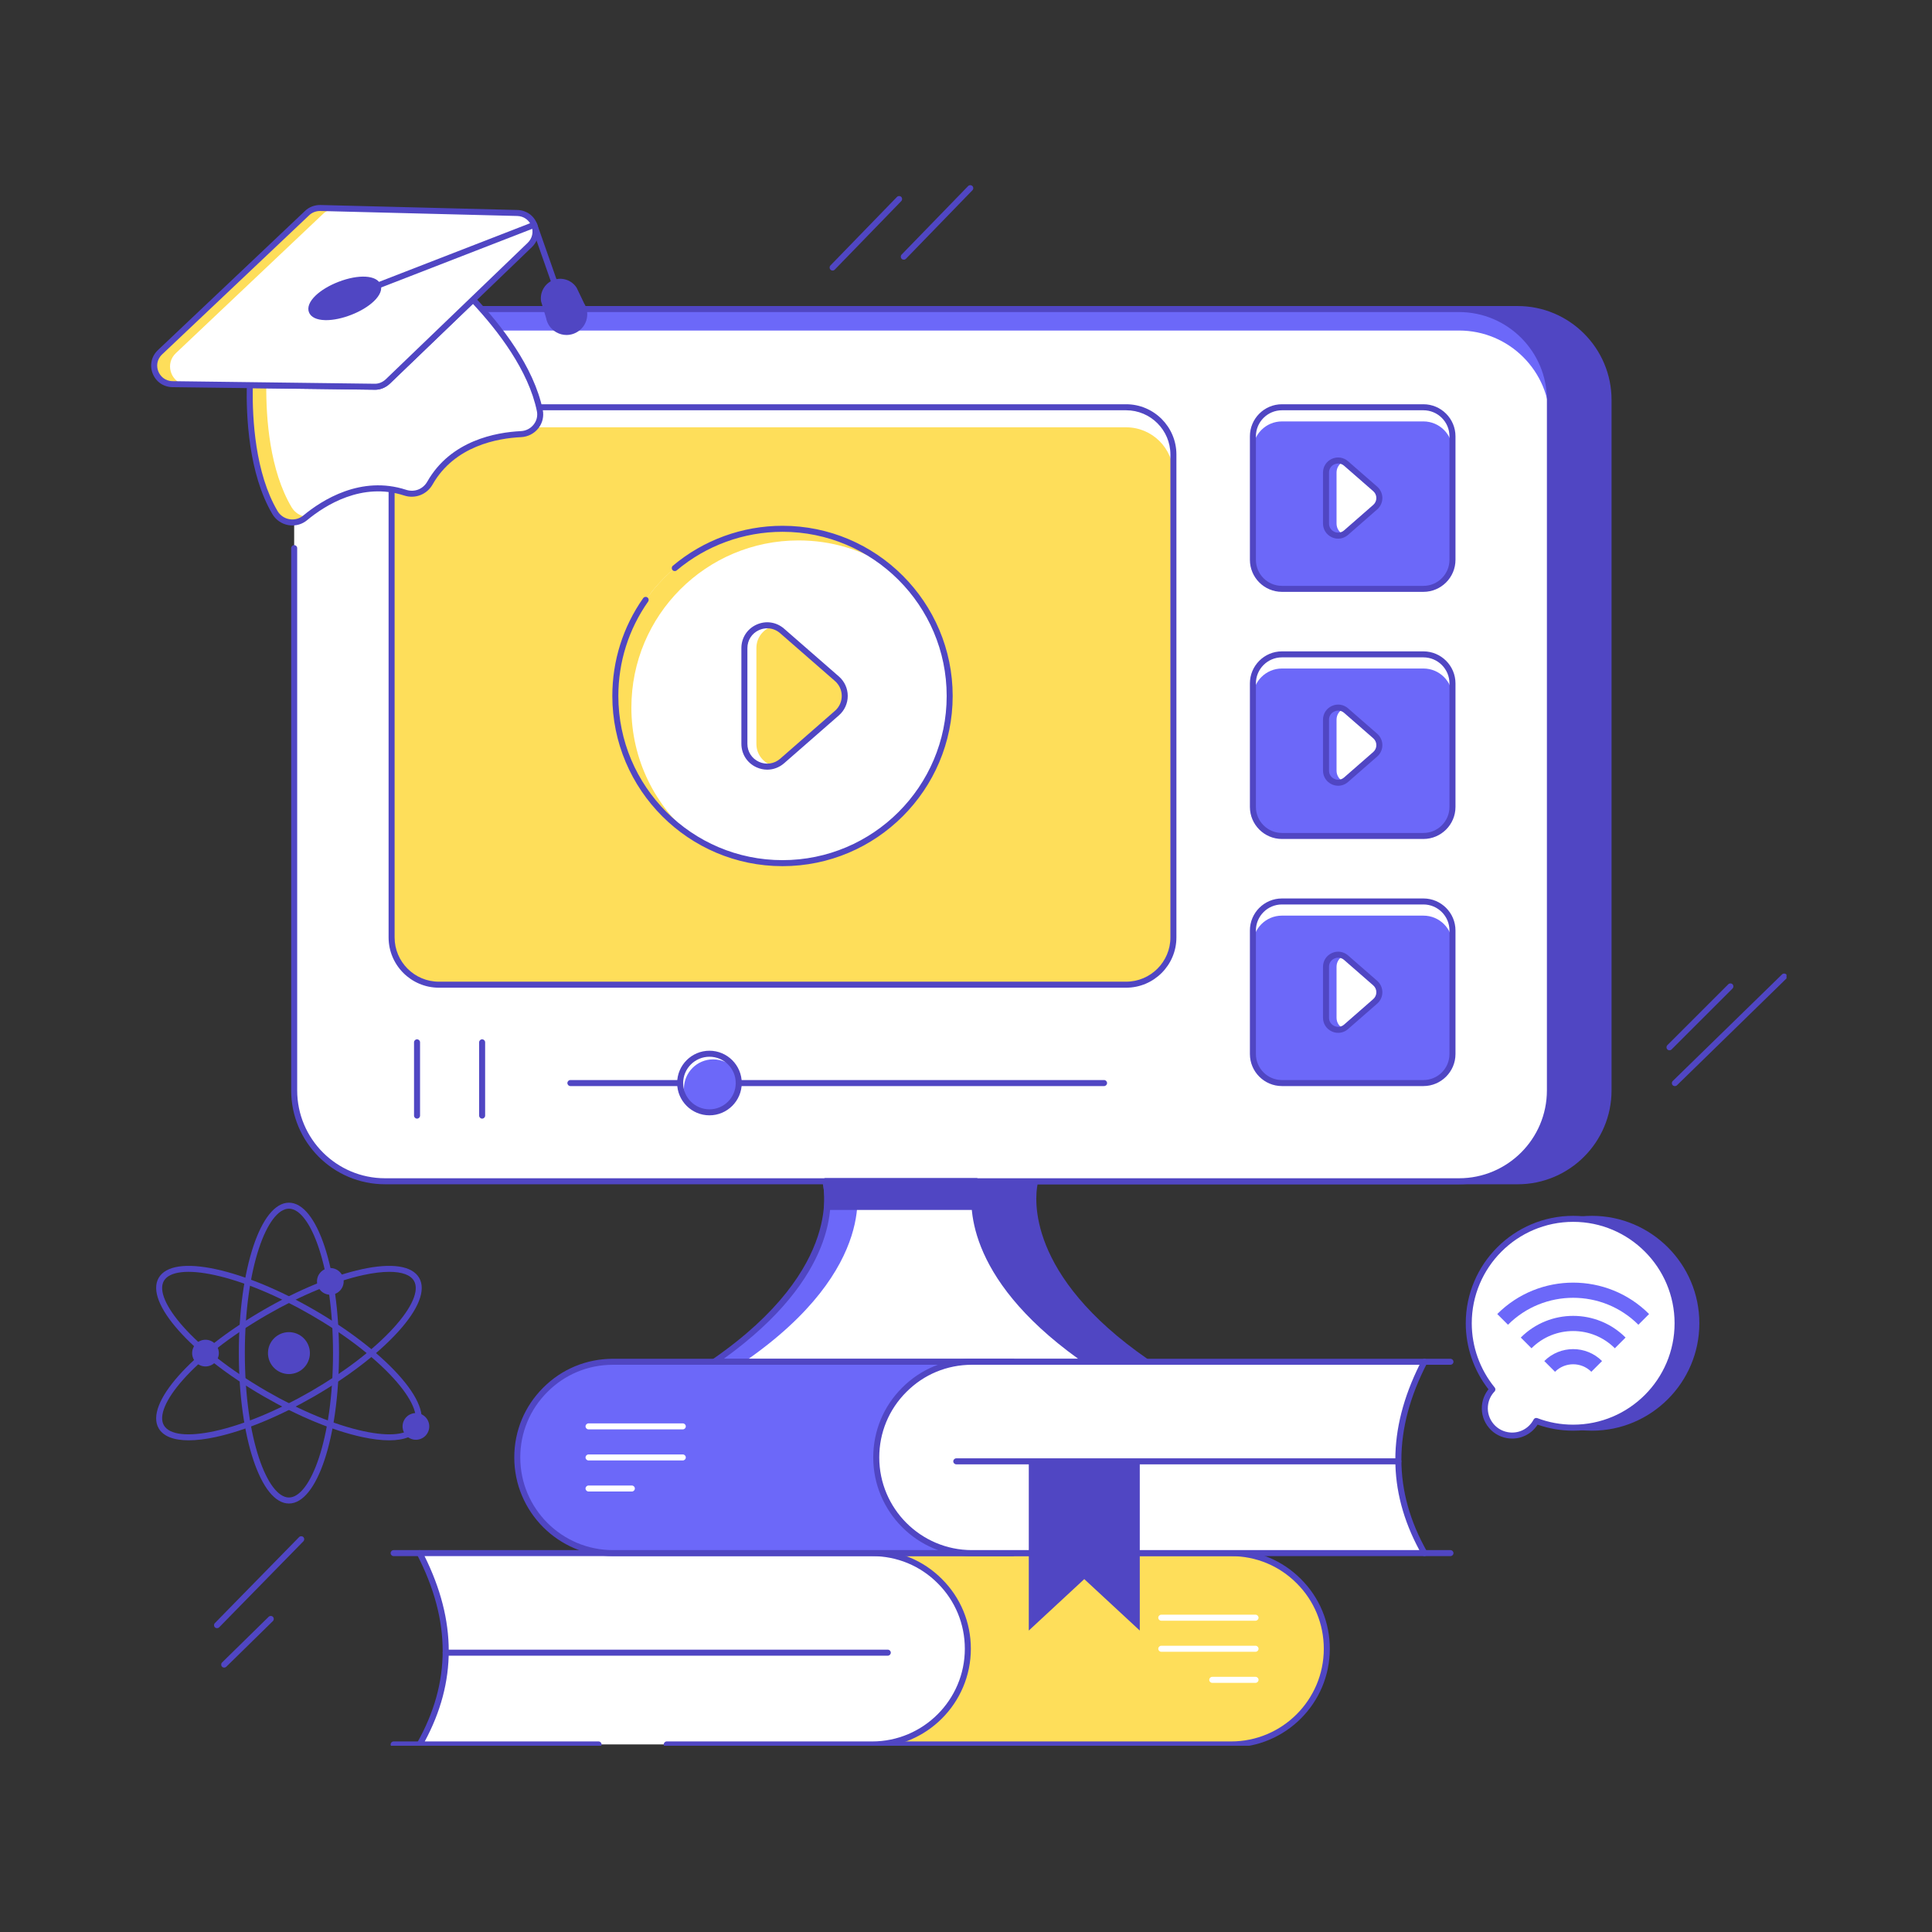 <svg xmlns="http://www.w3.org/2000/svg" xmlns:xlink="http://www.w3.org/1999/xlink" width="500" zoomAndPan="magnify" viewBox="0 0 375 375" height="500" preserveAspectRatio="xMidYMid meet" version="1.0"><rect x="0" y="0" width="375" height="375" fill="#333333" stroke="none"/><defs><clipPath id="0660f5a7ac"><path d="M 161 301 L 258 301 L 258 338.852 L 161 338.852 Z M 161 301 " clip-rule="nonzero"/></clipPath><clipPath id="0a45bb8dd8"><path d="M 160 300 L 259 300 L 259 338.852 L 160 338.852 Z M 160 300 " clip-rule="nonzero"/></clipPath><clipPath id="260483788e"><path d="M 81 301 L 188 301 L 188 338.852 L 81 338.852 Z M 81 301 " clip-rule="nonzero"/></clipPath><clipPath id="f32e6d78ce"><path d="M 80 300 L 189 300 L 189 338.852 L 80 338.852 Z M 80 300 " clip-rule="nonzero"/></clipPath><clipPath id="c15bebff2a"><path d="M 75 338 L 83 338 L 83 338.852 L 75 338.852 Z M 75 338 " clip-rule="nonzero"/></clipPath><clipPath id="53584c2b84"><path d="M 174 35.852 L 189 35.852 L 189 51 L 174 51 Z M 174 35.852 " clip-rule="nonzero"/></clipPath><clipPath id="6107991056"><path d="M 324 188 L 346.762 188 L 346.762 211 L 324 211 Z M 324 188 " clip-rule="nonzero"/></clipPath></defs><path fill="#5046c3" d="M 294.578 59.984 L 177.004 59.984 L 177.004 264.32 L 222.492 264.32 C 195.805 245.898 200.93 229.281 200.93 229.281 L 294.578 229.281 C 304.32 229.281 312.215 221.387 312.215 211.648 L 312.215 77.625 C 312.215 67.887 304.32 59.984 294.578 59.984 Z M 294.578 59.984 " fill-opacity="1" fill-rule="nonzero"/><path fill="#5046c3" d="M 222.492 264.902 L 177.004 264.902 C 176.684 264.902 176.422 264.641 176.422 264.32 L 176.422 59.984 C 176.422 59.664 176.684 59.402 177.004 59.402 L 294.578 59.402 C 304.625 59.402 312.801 67.578 312.801 77.625 L 312.801 211.648 C 312.801 221.695 304.625 229.867 294.578 229.867 L 201.391 229.867 C 200.867 232.512 199.152 247.5 222.824 263.84 C 223.035 263.984 223.125 264.25 223.051 264.492 C 222.977 264.738 222.75 264.902 222.492 264.902 Z M 177.59 263.738 L 220.652 263.738 C 195.605 245.719 200.16 229.793 200.371 229.109 C 200.445 228.867 200.672 228.699 200.93 228.699 L 294.578 228.699 C 303.98 228.699 311.633 221.051 311.633 211.648 L 311.633 77.625 C 311.633 68.219 303.98 60.57 294.578 60.57 L 177.59 60.57 Z M 177.59 263.738 " fill-opacity="1" fill-rule="nonzero"/><path fill="#ffffff" d="M 300.836 77.625 L 300.836 211.648 C 300.836 221.387 292.941 229.281 283.199 229.281 L 74.734 229.281 C 64.996 229.281 57.098 221.387 57.098 211.648 L 57.098 77.625 C 57.098 67.883 64.996 59.988 74.734 59.988 L 283.199 59.988 C 292.941 59.988 300.836 67.883 300.836 77.625 Z M 300.836 77.625 " fill-opacity="1" fill-rule="nonzero"/><path fill="#6c68f9" d="M 300.836 77.625 L 300.836 81.797 C 300.836 72.059 292.941 64.156 283.199 64.156 L 74.734 64.156 C 64.996 64.156 57.102 72.059 57.102 81.797 L 57.102 77.625 C 57.102 67.887 64.996 59.984 74.734 59.984 L 283.199 59.984 C 292.941 59.984 300.836 67.887 300.836 77.625 Z M 300.836 77.625 " fill-opacity="1" fill-rule="nonzero"/><path fill="#fede5a" d="M 227.758 88.223 L 227.758 181.953 C 227.758 187.02 223.652 191.125 218.582 191.125 L 85.184 191.125 C 80.117 191.125 76.012 187.02 76.012 181.953 L 76.012 88.223 C 76.012 83.156 80.117 79.051 85.184 79.051 L 218.582 79.051 C 223.652 79.051 227.758 83.156 227.758 88.223 Z M 227.758 88.223 " fill-opacity="1" fill-rule="nonzero"/><path fill="#ffffff" d="M 227.758 88.227 L 227.758 92.113 C 227.758 87.047 223.648 82.941 218.586 82.941 L 85.184 82.941 C 80.117 82.941 76.012 87.047 76.012 92.113 L 76.012 88.227 C 76.012 83.156 80.117 79.047 85.184 79.047 L 218.586 79.047 C 223.648 79.047 227.758 83.156 227.758 88.227 Z M 227.758 88.227 " fill-opacity="1" fill-rule="nonzero"/><path fill="#6c68f9" d="M 281.926 84.688 L 281.926 108.66 C 281.926 111.773 279.398 114.297 276.285 114.297 L 248.824 114.297 C 245.711 114.297 243.188 111.773 243.188 108.66 L 243.188 84.688 C 243.188 81.574 245.711 79.051 248.824 79.051 L 276.285 79.051 C 279.398 79.051 281.926 81.574 281.926 84.688 Z M 281.926 84.688 " fill-opacity="1" fill-rule="nonzero"/><path fill="#ffffff" d="M 281.926 84.691 L 281.926 87.434 C 281.926 84.324 279.402 81.797 276.285 81.797 L 248.824 81.797 C 245.711 81.797 243.191 84.324 243.191 87.434 L 243.191 84.691 C 243.191 81.574 245.711 79.047 248.824 79.047 L 276.285 79.047 C 279.402 79.047 281.926 81.574 281.926 84.691 Z M 281.926 84.691 " fill-opacity="1" fill-rule="nonzero"/><path fill="#6c68f9" d="M 281.926 132.648 L 281.926 156.621 C 281.926 159.734 279.398 162.258 276.285 162.258 L 248.824 162.258 C 245.711 162.258 243.188 159.734 243.188 156.621 L 243.188 132.648 C 243.188 129.535 245.711 127.012 248.824 127.012 L 276.285 127.012 C 279.398 127.012 281.926 129.535 281.926 132.648 Z M 281.926 132.648 " fill-opacity="1" fill-rule="nonzero"/><path fill="#6c68f9" d="M 281.926 180.609 L 281.926 204.582 C 281.926 207.695 279.398 210.219 276.285 210.219 L 248.824 210.219 C 245.711 210.219 243.188 207.695 243.188 204.582 L 243.188 180.609 C 243.188 177.496 245.711 174.973 248.824 174.973 L 276.285 174.973 C 279.398 174.973 281.926 177.496 281.926 180.609 Z M 281.926 180.609 " fill-opacity="1" fill-rule="nonzero"/><path fill="#ffffff" d="M 143.391 210.215 C 143.391 213.359 140.848 215.902 137.703 215.902 C 134.562 215.902 132.02 213.359 132.02 210.215 C 132.02 207.074 134.562 204.527 137.703 204.527 C 140.848 204.527 143.391 207.074 143.391 210.215 Z M 143.391 210.215 " fill-opacity="1" fill-rule="nonzero"/><path fill="#ffffff" d="M 138.633 264.32 C 165.324 245.902 160.195 229.281 160.195 229.281 L 189.551 229.281 C 189.551 229.281 184.426 245.902 211.113 264.32 Z M 138.633 264.32 " fill-opacity="1" fill-rule="nonzero"/><path fill="#6c68f9" d="M 144.48 264.32 L 138.637 264.32 C 165.324 245.898 160.195 229.281 160.195 229.281 L 166.047 229.281 C 166.047 229.281 171.172 245.898 144.48 264.32 Z M 144.48 264.32 " fill-opacity="1" fill-rule="nonzero"/><path fill="#ffffff" d="M 184.176 131.891 C 184.277 132.949 184.332 134.008 184.332 135.07 C 184.332 136.133 184.281 137.195 184.176 138.25 C 184.074 139.309 183.918 140.359 183.711 141.402 C 183.504 142.445 183.246 143.473 182.941 144.492 C 182.633 145.508 182.273 146.508 181.867 147.488 C 181.461 148.473 181.008 149.43 180.508 150.367 C 180.008 151.305 179.465 152.215 178.875 153.102 C 178.285 153.984 177.652 154.836 176.977 155.66 C 176.305 156.48 175.59 157.27 174.84 158.02 C 174.09 158.773 173.305 159.484 172.48 160.16 C 171.66 160.836 170.809 161.469 169.926 162.059 C 169.043 162.648 168.133 163.195 167.195 163.695 C 166.258 164.199 165.301 164.652 164.316 165.059 C 163.336 165.465 162.336 165.824 161.32 166.133 C 160.305 166.441 159.273 166.699 158.23 166.91 C 157.188 167.117 156.141 167.273 155.082 167.379 C 154.023 167.484 152.965 167.535 151.902 167.535 C 150.84 167.535 149.777 167.484 148.723 167.383 C 147.664 167.277 146.613 167.121 145.57 166.914 C 144.527 166.707 143.5 166.453 142.48 166.145 C 141.465 165.836 140.465 165.477 139.484 165.07 C 138.5 164.664 137.539 164.211 136.602 163.711 C 135.668 163.211 134.754 162.668 133.871 162.078 C 132.988 161.488 132.133 160.855 131.312 160.18 C 130.492 159.508 129.703 158.793 128.953 158.043 C 128.199 157.293 127.488 156.508 126.812 155.684 C 126.137 154.863 125.504 154.012 124.914 153.129 C 124.324 152.246 123.777 151.336 123.277 150.398 C 122.773 149.461 122.32 148.504 121.914 147.52 C 121.504 146.539 121.148 145.539 120.84 144.523 C 120.531 143.508 120.27 142.477 120.062 141.434 C 119.855 140.391 119.699 139.344 119.594 138.285 C 119.488 137.227 119.438 136.168 119.438 135.105 C 119.438 134.043 119.488 132.98 119.59 131.926 C 119.695 130.867 119.852 129.816 120.059 128.773 C 120.262 127.73 120.52 126.703 120.828 125.684 C 121.137 124.668 121.492 123.668 121.898 122.688 C 122.305 121.703 122.758 120.746 123.262 119.809 C 123.762 118.871 124.305 117.957 124.895 117.074 C 125.484 116.191 126.117 115.34 126.793 114.516 C 127.465 113.695 128.176 112.906 128.93 112.156 C 129.68 111.402 130.465 110.691 131.285 110.016 C 132.109 109.34 132.961 108.707 133.844 108.117 C 134.727 107.527 135.637 106.98 136.574 106.48 C 137.512 105.977 138.469 105.523 139.453 105.117 C 140.434 104.711 141.434 104.352 142.449 104.043 C 143.465 103.734 144.496 103.473 145.539 103.266 C 146.578 103.059 147.629 102.902 148.688 102.797 C 149.746 102.691 150.805 102.641 151.867 102.641 C 152.93 102.641 153.992 102.691 155.047 102.793 C 156.105 102.898 157.156 103.055 158.199 103.262 C 159.242 103.465 160.27 103.723 161.289 104.031 C 162.305 104.34 163.305 104.695 164.285 105.102 C 165.27 105.508 166.227 105.961 167.164 106.465 C 168.102 106.965 169.012 107.508 169.898 108.098 C 170.781 108.688 171.633 109.32 172.457 109.996 C 173.277 110.668 174.066 111.379 174.816 112.133 C 175.57 112.883 176.281 113.668 176.957 114.488 C 177.629 115.312 178.262 116.164 178.855 117.047 C 179.445 117.93 179.992 118.84 180.492 119.777 C 180.996 120.715 181.449 121.672 181.855 122.656 C 182.262 123.637 182.621 124.637 182.93 125.652 C 183.238 126.668 183.496 127.699 183.707 128.742 C 183.914 129.781 184.07 130.832 184.176 131.891 Z M 184.176 131.891 " fill-opacity="1" fill-rule="nonzero"/><path fill="#fede5a" d="M 122.551 137.344 C 122.551 147.477 127.199 156.535 134.488 162.484 C 125.438 156.727 119.438 146.602 119.438 135.086 C 119.438 117.148 133.945 102.637 151.887 102.637 C 159.676 102.637 166.824 105.379 172.414 109.961 C 167.379 106.75 161.402 104.895 154.996 104.895 C 137.059 104.895 122.551 119.402 122.551 137.344 Z M 122.551 137.344 " fill-opacity="1" fill-rule="nonzero"/><path fill="#fede5a" d="M 162.453 138.406 L 151.812 147.707 C 148.957 150.207 144.484 148.176 144.484 144.379 L 144.484 125.797 C 144.484 122.004 148.953 119.973 151.812 122.465 L 162.449 131.746 C 164.469 133.508 164.469 136.645 162.453 138.406 Z M 162.453 138.406 " fill-opacity="1" fill-rule="nonzero"/><path fill="#ffffff" d="M 150.082 148.645 C 147.441 149.379 144.48 147.461 144.48 144.379 L 144.48 125.797 C 144.48 122.711 147.445 120.789 150.09 121.523 C 148.293 122.02 146.816 123.613 146.816 125.797 L 146.816 144.379 C 146.816 146.551 148.293 148.156 150.082 148.645 Z M 150.082 148.645 " fill-opacity="1" fill-rule="nonzero"/><path fill="#ffffff" d="M 266.93 98.438 L 261.273 103.383 C 259.754 104.711 257.379 103.633 257.379 101.613 L 257.379 91.734 C 257.379 89.719 259.754 88.637 261.273 89.965 L 266.93 94.898 C 268 95.832 268.004 97.5 266.93 98.438 Z M 266.93 98.438 " fill-opacity="1" fill-rule="nonzero"/><path fill="#ffffff" d="M 266.93 146.398 L 261.273 151.344 C 259.754 152.672 257.379 151.594 257.379 149.574 L 257.379 139.695 C 257.379 137.68 259.754 136.598 261.273 137.926 L 266.93 142.859 C 268 143.793 268.004 145.461 266.93 146.398 Z M 266.93 146.398 " fill-opacity="1" fill-rule="nonzero"/><path fill="#ffffff" d="M 266.93 194.359 L 261.273 199.305 C 259.754 200.633 257.379 199.555 257.379 197.535 L 257.379 187.656 C 257.379 185.641 259.754 184.562 261.273 185.887 L 266.93 190.82 C 268 191.758 268.004 193.422 266.93 194.359 Z M 266.93 194.359 " fill-opacity="1" fill-rule="nonzero"/><path fill="#6c68f9" d="M 260.746 199.652 C 259.266 200.387 257.379 199.332 257.379 197.535 L 257.379 187.656 C 257.379 185.859 259.266 184.805 260.746 185.539 C 259.988 185.906 259.422 186.672 259.422 187.656 L 259.422 197.535 C 259.422 198.52 259.988 199.285 260.746 199.652 Z M 260.746 199.652 " fill-opacity="1" fill-rule="nonzero"/><path fill="#6c68f9" d="M 260.746 151.691 C 259.266 152.426 257.379 151.371 257.379 149.574 L 257.379 139.695 C 257.379 137.898 259.266 136.844 260.746 137.578 C 259.988 137.945 259.422 138.711 259.422 139.695 L 259.422 149.574 C 259.422 150.559 259.988 151.324 260.746 151.691 Z M 260.746 151.691 " fill-opacity="1" fill-rule="nonzero"/><path fill="#6c68f9" d="M 260.746 103.73 C 259.266 104.465 257.379 103.41 257.379 101.613 L 257.379 91.734 C 257.379 89.938 259.266 88.883 260.746 89.617 C 259.988 89.984 259.422 90.75 259.422 91.734 L 259.422 101.613 C 259.422 102.598 259.988 103.363 260.746 103.73 Z M 260.746 103.73 " fill-opacity="1" fill-rule="nonzero"/><path fill="#5046c3" d="M 283.199 229.867 L 74.734 229.867 C 64.688 229.867 56.516 221.691 56.516 211.648 L 56.516 106.391 C 56.516 106.07 56.777 105.809 57.098 105.809 C 57.422 105.809 57.684 106.07 57.684 106.391 L 57.684 211.648 C 57.684 221.051 65.332 228.699 74.734 228.699 L 283.199 228.699 C 292.602 228.699 300.254 221.051 300.254 211.648 L 300.254 77.625 C 300.254 68.219 292.602 60.57 283.199 60.57 L 74.734 60.57 C 65.332 60.57 57.684 68.219 57.684 77.625 L 57.684 96.672 C 57.684 96.996 57.422 97.258 57.102 97.258 C 56.777 97.258 56.516 96.996 56.516 96.672 L 56.516 77.625 C 56.516 67.578 64.688 59.402 74.734 59.402 L 283.199 59.402 C 293.246 59.402 301.422 67.578 301.422 77.625 L 301.422 211.648 C 301.422 221.691 293.246 229.867 283.199 229.867 Z M 283.199 229.867 " fill-opacity="1" fill-rule="nonzero"/><path fill="#5046c3" d="M 218.582 191.711 L 85.184 191.711 C 79.805 191.711 75.426 187.332 75.426 181.953 L 75.426 88.223 C 75.426 82.844 79.805 78.465 85.184 78.465 L 218.582 78.465 C 223.965 78.465 228.34 82.844 228.34 88.223 L 228.34 181.953 C 228.34 187.332 223.965 191.711 218.582 191.711 Z M 85.184 79.633 C 80.449 79.633 76.594 83.488 76.594 88.223 L 76.594 181.953 C 76.594 186.688 80.449 190.543 85.184 190.543 L 218.582 190.543 C 223.32 190.543 227.176 186.688 227.176 181.953 L 227.176 88.223 C 227.176 83.488 223.32 79.633 218.582 79.633 Z M 85.184 79.633 " fill-opacity="1" fill-rule="nonzero"/><path fill="#5046c3" d="M 276.285 114.879 L 248.824 114.879 C 245.395 114.879 242.605 112.09 242.605 108.66 L 242.605 84.688 C 242.605 81.258 245.395 78.465 248.824 78.465 L 276.285 78.465 C 279.715 78.465 282.508 81.258 282.508 84.688 L 282.508 108.66 C 282.508 112.09 279.715 114.879 276.285 114.879 Z M 248.824 79.633 C 246.039 79.633 243.77 81.902 243.77 84.688 L 243.77 108.66 C 243.77 111.445 246.039 113.715 248.824 113.715 L 276.285 113.715 C 279.074 113.715 281.34 111.445 281.34 108.66 L 281.34 84.688 C 281.34 81.902 279.074 79.633 276.285 79.633 Z M 248.824 79.633 " fill-opacity="1" fill-rule="nonzero"/><path fill="#ffffff" d="M 281.926 132.652 L 281.926 135.395 C 281.926 132.285 279.402 129.758 276.285 129.758 L 248.824 129.758 C 245.711 129.758 243.191 132.285 243.191 135.395 L 243.191 132.652 C 243.191 129.539 245.711 127.012 248.824 127.012 L 276.285 127.012 C 279.402 127.012 281.926 129.539 281.926 132.652 Z M 281.926 132.652 " fill-opacity="1" fill-rule="nonzero"/><path fill="#5046c3" d="M 276.285 162.844 L 248.824 162.844 C 245.395 162.844 242.605 160.051 242.605 156.621 L 242.605 132.648 C 242.605 129.219 245.395 126.43 248.824 126.43 L 276.285 126.43 C 279.715 126.43 282.508 129.219 282.508 132.648 L 282.508 156.621 C 282.508 160.051 279.715 162.844 276.285 162.844 Z M 248.824 127.594 C 246.039 127.594 243.77 129.863 243.77 132.648 L 243.77 156.621 C 243.77 159.406 246.039 161.676 248.824 161.676 L 276.285 161.676 C 279.074 161.676 281.34 159.406 281.34 156.621 L 281.34 132.648 C 281.34 129.863 279.074 127.594 276.285 127.594 Z M 248.824 127.594 " fill-opacity="1" fill-rule="nonzero"/><path fill="#ffffff" d="M 281.926 180.617 L 281.926 183.359 C 281.926 180.246 279.402 177.723 276.285 177.723 L 248.824 177.723 C 245.711 177.723 243.191 180.246 243.191 183.359 L 243.191 180.617 C 243.191 177.5 245.711 174.973 248.824 174.973 L 276.285 174.973 C 279.402 174.973 281.926 177.5 281.926 180.617 Z M 281.926 180.617 " fill-opacity="1" fill-rule="nonzero"/><path fill="#5046c3" d="M 276.285 210.805 L 248.824 210.805 C 245.395 210.805 242.605 208.012 242.605 204.582 L 242.605 180.609 C 242.605 177.18 245.395 174.391 248.824 174.391 L 276.285 174.391 C 279.715 174.391 282.508 177.18 282.508 180.609 L 282.508 204.582 C 282.508 208.012 279.715 210.805 276.285 210.805 Z M 248.824 175.555 C 246.039 175.555 243.77 177.824 243.77 180.609 L 243.77 204.582 C 243.77 207.371 246.039 209.637 248.824 209.637 L 276.285 209.637 C 279.074 209.637 281.34 207.371 281.34 204.582 L 281.34 180.609 C 281.34 177.824 279.074 175.555 276.285 175.555 Z M 248.824 175.555 " fill-opacity="1" fill-rule="nonzero"/><path fill="#5046c3" d="M 214.297 210.805 L 110.711 210.805 C 110.391 210.805 110.129 210.543 110.129 210.219 C 110.129 209.898 110.391 209.637 110.711 209.637 L 214.297 209.637 C 214.621 209.637 214.879 209.898 214.879 210.219 C 214.879 210.543 214.621 210.805 214.297 210.805 Z M 214.297 210.805 " fill-opacity="1" fill-rule="nonzero"/><path fill="#5046c3" d="M 80.949 217.125 C 80.625 217.125 80.363 216.867 80.363 216.543 L 80.363 202.312 C 80.363 201.992 80.625 201.73 80.949 201.73 C 81.27 201.73 81.531 201.992 81.531 202.312 L 81.531 216.543 C 81.531 216.867 81.27 217.125 80.949 217.125 Z M 80.949 217.125 " fill-opacity="1" fill-rule="nonzero"/><path fill="#5046c3" d="M 93.582 217.125 C 93.258 217.125 93 216.867 93 216.543 L 93 202.312 C 93 201.992 93.258 201.73 93.582 201.73 C 93.902 201.73 94.164 201.992 94.164 202.312 L 94.164 216.543 C 94.164 216.867 93.902 217.125 93.582 217.125 Z M 93.582 217.125 " fill-opacity="1" fill-rule="nonzero"/><path fill="#6c68f9" d="M 143.391 210.215 C 143.391 213.359 140.848 215.902 137.703 215.902 C 134.562 215.902 132.02 213.359 132.02 210.215 C 132.02 207.074 134.562 204.527 137.703 204.527 C 140.848 204.527 143.391 207.074 143.391 210.215 Z M 143.391 210.215 " fill-opacity="1" fill-rule="nonzero"/><path fill="#ffffff" d="M 142.773 207.629 C 141.727 206.402 140.172 205.621 138.434 205.621 C 135.293 205.621 132.75 208.168 132.75 211.312 C 132.75 212.238 132.969 213.121 133.367 213.895 C 132.527 212.898 132.02 211.613 132.02 210.215 C 132.02 207.074 134.562 204.531 137.703 204.531 C 139.914 204.531 141.832 205.793 142.773 207.629 Z M 142.773 207.629 " fill-opacity="1" fill-rule="nonzero"/><path fill="#5046c3" d="M 137.703 216.484 C 134.246 216.484 131.434 213.672 131.434 210.215 C 131.434 206.758 134.246 203.945 137.703 203.945 C 141.16 203.945 143.973 206.758 143.973 210.215 C 143.973 213.672 141.16 216.484 137.703 216.484 Z M 137.703 205.113 C 134.891 205.113 132.602 207.402 132.602 210.215 C 132.602 213.031 134.891 215.32 137.703 215.32 C 140.52 215.32 142.805 213.031 142.805 210.215 C 142.805 207.402 140.52 205.113 137.703 205.113 Z M 137.703 205.113 " fill-opacity="1" fill-rule="nonzero"/><path fill="#5046c3" d="M 211.113 264.902 L 138.633 264.902 C 138.379 264.902 138.152 264.738 138.078 264.492 C 138 264.25 138.094 263.984 138.305 263.84 C 164.273 245.918 159.688 229.617 159.641 229.453 C 159.586 229.277 159.617 229.086 159.73 228.938 C 159.84 228.789 160.012 228.699 160.195 228.699 L 189.551 228.699 C 189.738 228.699 189.91 228.789 190.023 228.938 C 190.133 229.086 190.164 229.277 190.109 229.453 C 190.062 229.617 185.477 245.918 211.445 263.84 C 211.656 263.984 211.746 264.25 211.672 264.492 C 211.598 264.738 211.371 264.902 211.113 264.902 Z M 140.477 263.738 L 209.273 263.738 C 186.977 247.695 188.141 233.309 188.812 229.867 L 160.934 229.867 C 161.609 233.309 162.773 247.695 140.477 263.738 Z M 140.477 263.738 " fill-opacity="1" fill-rule="nonzero"/><path fill="#5046c3" d="M 151.883 168.121 C 133.672 168.121 118.852 153.301 118.852 135.09 C 118.852 128.238 120.926 121.672 124.844 116.098 C 125.027 115.836 125.395 115.77 125.656 115.957 C 125.922 116.141 125.984 116.504 125.797 116.77 C 122.02 122.145 120.02 128.48 120.02 135.09 C 120.02 152.66 134.316 166.953 151.883 166.953 C 169.453 166.953 183.75 152.66 183.75 135.09 C 183.75 117.516 169.453 103.223 151.883 103.223 C 144.371 103.223 137.078 105.883 131.348 110.711 C 131.102 110.918 130.734 110.887 130.527 110.641 C 130.32 110.395 130.352 110.023 130.598 109.816 C 136.535 104.812 144.094 102.055 151.883 102.055 C 170.098 102.055 184.914 116.875 184.914 135.09 C 184.914 153.301 170.098 168.121 151.883 168.121 Z M 151.883 168.121 " fill-opacity="1" fill-rule="nonzero"/><path fill="#5046c3" d="M 148.922 149.391 C 148.219 149.391 147.512 149.242 146.836 148.934 C 145.027 148.113 143.902 146.367 143.902 144.379 L 143.902 125.797 C 143.902 123.809 145.023 122.066 146.836 121.242 C 148.645 120.418 150.695 120.719 152.195 122.027 L 162.836 131.309 C 163.922 132.258 164.547 133.629 164.547 135.074 C 164.551 136.52 163.926 137.895 162.84 138.844 L 152.199 148.145 C 151.258 148.965 150.102 149.391 148.922 149.391 Z M 148.918 121.953 C 148.379 121.953 147.836 122.07 147.316 122.305 C 145.93 122.934 145.07 124.273 145.07 125.797 L 145.07 144.379 C 145.07 145.902 145.93 147.242 147.32 147.871 C 148.707 148.504 150.281 148.27 151.43 147.27 L 162.07 137.965 C 162.906 137.238 163.383 136.184 163.383 135.074 C 163.383 133.969 162.902 132.914 162.066 132.188 L 151.426 122.906 C 150.707 122.277 149.82 121.953 148.918 121.953 Z M 162.453 138.406 L 162.461 138.406 Z M 162.453 138.406 " fill-opacity="1" fill-rule="nonzero"/><path fill="#5046c3" d="M 259.738 104.551 C 259.324 104.551 258.91 104.465 258.516 104.285 C 257.453 103.801 256.793 102.777 256.793 101.613 L 256.793 91.734 C 256.793 90.57 257.453 89.547 258.512 89.062 C 259.574 88.582 260.777 88.758 261.656 89.523 L 267.312 94.457 C 267.949 95.016 268.316 95.82 268.316 96.668 C 268.316 97.512 267.953 98.32 267.312 98.875 L 261.656 103.82 C 261.105 104.301 260.43 104.551 259.738 104.551 Z M 259.742 89.961 C 259.492 89.961 259.238 90.016 258.996 90.125 C 258.348 90.422 257.961 91.023 257.961 91.734 L 257.961 101.613 C 257.961 102.324 258.348 102.926 258.996 103.223 C 259.645 103.516 260.352 103.41 260.891 102.941 L 266.547 97.996 C 266.93 97.664 267.152 97.176 267.148 96.668 C 267.148 96.156 266.93 95.672 266.543 95.336 L 260.887 90.402 C 260.555 90.113 260.152 89.961 259.742 89.961 Z M 259.742 89.961 " fill-opacity="1" fill-rule="nonzero"/><path fill="#5046c3" d="M 259.738 152.512 C 259.324 152.512 258.91 152.426 258.516 152.246 C 257.453 151.762 256.793 150.738 256.793 149.574 L 256.793 139.695 C 256.793 138.531 257.453 137.508 258.512 137.027 C 259.574 136.543 260.777 136.719 261.656 137.484 L 267.312 142.418 C 267.949 142.977 268.316 143.781 268.316 144.629 C 268.316 145.477 267.953 146.281 267.312 146.84 L 261.656 151.781 C 261.105 152.262 260.43 152.512 259.738 152.512 Z M 259.742 137.922 C 259.492 137.922 259.238 137.977 258.996 138.09 C 258.348 138.383 257.961 138.984 257.961 139.695 L 257.961 149.574 C 257.961 150.285 258.348 150.887 258.996 151.184 C 259.645 151.477 260.352 151.371 260.891 150.902 L 266.547 145.961 C 266.93 145.625 267.152 145.141 267.148 144.629 C 267.148 144.117 266.93 143.633 266.543 143.297 L 260.887 138.363 C 260.555 138.074 260.152 137.922 259.742 137.922 Z M 259.742 137.922 " fill-opacity="1" fill-rule="nonzero"/><path fill="#5046c3" d="M 259.738 200.473 C 259.324 200.473 258.91 200.387 258.516 200.207 C 257.453 199.723 256.793 198.699 256.793 197.535 L 256.793 187.656 C 256.793 186.492 257.453 185.469 258.512 184.988 C 259.574 184.504 260.777 184.68 261.656 185.445 L 267.312 190.379 C 267.949 190.938 268.316 191.742 268.316 192.59 C 268.316 193.438 267.953 194.242 267.312 194.801 L 261.656 199.742 C 261.105 200.227 260.43 200.473 259.738 200.473 Z M 259.742 185.883 C 259.492 185.883 259.238 185.938 258.996 186.051 C 258.348 186.344 257.961 186.945 257.961 187.656 L 257.961 197.535 C 257.961 198.246 258.348 198.848 258.996 199.145 C 259.645 199.438 260.352 199.336 260.891 198.867 L 266.547 193.922 C 266.93 193.586 267.152 193.102 267.148 192.59 C 267.148 192.082 266.93 191.594 266.543 191.262 L 260.887 186.324 C 260.555 186.035 260.152 185.883 259.742 185.883 Z M 259.742 185.883 " fill-opacity="1" fill-rule="nonzero"/><g clip-path="url(#0660f5a7ac)"><path fill="#fede5a" d="M 161.328 301.457 L 238.965 301.457 C 244.102 301.457 248.742 303.535 252.09 306.898 C 255.457 310.25 257.535 314.902 257.535 320.027 C 257.535 330.289 249.227 338.594 238.965 338.594 L 161.328 338.594 Z M 161.328 301.457 " fill-opacity="1" fill-rule="nonzero"/></g><g clip-path="url(#0a45bb8dd8)"><path fill="#5046c3" d="M 238.965 339.18 L 161.328 339.18 C 161.008 339.18 160.746 338.918 160.746 338.594 L 160.746 301.457 C 160.746 301.137 161.008 300.875 161.328 300.875 L 238.965 300.875 C 244.094 300.875 248.902 302.867 252.504 306.488 C 256.125 310.09 258.117 314.898 258.117 320.027 C 258.117 330.586 249.523 339.18 238.965 339.18 Z M 161.914 338.012 L 238.965 338.012 C 248.883 338.012 256.949 329.941 256.949 320.027 C 256.949 315.211 255.078 310.695 251.68 307.312 C 248.297 303.914 243.781 302.043 238.965 302.043 L 161.914 302.043 Z M 161.914 338.012 " fill-opacity="1" fill-rule="nonzero"/></g><g clip-path="url(#260483788e)"><path fill="#ffffff" d="M 81.457 301.457 C 87.578 313.316 88.805 325.594 81.457 338.594 L 169.289 338.594 C 179.551 338.594 187.855 330.289 187.855 320.027 C 187.855 314.902 185.781 310.25 182.414 306.898 C 179.062 303.535 174.426 301.457 169.289 301.457 Z M 81.457 301.457 " fill-opacity="1" fill-rule="nonzero"/></g><g clip-path="url(#f32e6d78ce)"><path fill="#5046c3" d="M 169.289 339.18 L 129.414 339.18 C 129.094 339.18 128.832 338.918 128.832 338.594 C 128.832 338.273 129.094 338.012 129.414 338.012 L 169.289 338.012 C 179.203 338.012 187.273 329.941 187.273 320.027 C 187.273 315.211 185.402 310.695 182.004 307.312 C 178.617 303.914 174.102 302.043 169.289 302.043 L 82.406 302.043 C 88.656 314.652 88.668 326.438 82.445 338.012 L 116.176 338.012 C 116.5 338.012 116.762 338.273 116.762 338.594 C 116.762 338.918 116.5 339.18 116.176 339.18 L 81.457 339.18 C 81.25 339.18 81.059 339.066 80.953 338.891 C 80.848 338.711 80.848 338.488 80.949 338.309 C 87.586 326.562 87.582 314.598 80.938 301.727 C 80.844 301.543 80.852 301.328 80.957 301.152 C 81.062 300.98 81.254 300.875 81.457 300.875 L 169.289 300.875 C 174.414 300.875 179.223 302.867 182.828 306.488 C 186.445 310.09 188.441 314.898 188.441 320.027 C 188.441 330.586 179.848 339.18 169.289 339.18 Z M 169.289 339.18 " fill-opacity="1" fill-rule="nonzero"/></g><path fill="#5046c3" d="M 172.32 321.367 L 86.508 321.367 C 86.188 321.367 85.926 321.105 85.926 320.781 C 85.926 320.461 86.188 320.199 86.508 320.199 L 172.32 320.199 C 172.641 320.199 172.902 320.461 172.902 320.781 C 172.902 321.105 172.641 321.367 172.32 321.367 Z M 172.32 321.367 " fill-opacity="1" fill-rule="nonzero"/><path fill="#5046c3" d="M 81.457 302.043 L 76.402 302.043 C 76.082 302.043 75.82 301.781 75.82 301.457 C 75.82 301.137 76.082 300.875 76.402 300.875 L 81.457 300.875 C 81.777 300.875 82.039 301.137 82.039 301.457 C 82.039 301.781 81.777 302.043 81.457 302.043 Z M 81.457 302.043 " fill-opacity="1" fill-rule="nonzero"/><g clip-path="url(#c15bebff2a)"><path fill="#5046c3" d="M 81.457 339.18 L 76.402 339.18 C 76.082 339.18 75.82 338.918 75.82 338.594 C 75.82 338.273 76.082 338.012 76.402 338.012 L 81.457 338.012 C 81.777 338.012 82.039 338.273 82.039 338.594 C 82.039 338.918 81.777 339.18 81.457 339.18 Z M 81.457 339.18 " fill-opacity="1" fill-rule="nonzero"/></g><path fill="#ffffff" d="M 243.699 314.578 L 225.406 314.578 C 225.082 314.578 224.82 314.32 224.82 313.996 C 224.82 313.676 225.082 313.414 225.406 313.414 L 243.699 313.414 C 244.02 313.414 244.281 313.676 244.281 313.996 C 244.281 314.32 244.02 314.578 243.699 314.578 Z M 243.699 314.578 " fill-opacity="1" fill-rule="nonzero"/><path fill="#ffffff" d="M 243.699 320.609 L 225.406 320.609 C 225.082 320.609 224.82 320.348 224.82 320.027 C 224.82 319.703 225.082 319.441 225.406 319.441 L 243.699 319.441 C 244.02 319.441 244.281 319.703 244.281 320.027 C 244.281 320.348 244.02 320.609 243.699 320.609 Z M 243.699 320.609 " fill-opacity="1" fill-rule="nonzero"/><path fill="#ffffff" d="M 243.699 326.641 L 235.297 326.641 C 234.977 326.641 234.715 326.379 234.715 326.055 C 234.715 325.734 234.977 325.473 235.297 325.473 L 243.699 325.473 C 244.02 325.473 244.281 325.734 244.281 326.055 C 244.281 326.379 244.02 326.641 243.699 326.641 Z M 243.699 326.641 " fill-opacity="1" fill-rule="nonzero"/><path fill="#6c68f9" d="M 196.605 264.32 L 118.969 264.32 C 113.832 264.32 109.195 266.398 105.844 269.762 C 102.48 273.113 100.402 277.766 100.402 282.891 C 100.402 293.152 108.707 301.457 118.969 301.457 L 196.605 301.457 Z M 196.605 264.32 " fill-opacity="1" fill-rule="nonzero"/><path fill="#5046c3" d="M 196.605 302.043 L 118.969 302.043 C 108.41 302.043 99.82 293.449 99.82 282.891 C 99.82 277.762 101.812 272.953 105.434 269.348 C 109.035 265.73 113.844 263.738 118.969 263.738 L 196.605 263.738 C 196.93 263.738 197.191 264 197.191 264.32 L 197.191 301.457 C 197.191 301.781 196.93 302.043 196.605 302.043 Z M 118.969 264.902 C 114.156 264.902 109.641 266.773 106.258 270.176 C 102.855 273.559 100.984 278.074 100.984 282.891 C 100.984 292.805 109.055 300.875 118.969 300.875 L 196.023 300.875 L 196.023 264.902 Z M 118.969 264.902 " fill-opacity="1" fill-rule="nonzero"/><path fill="#ffffff" d="M 276.48 264.32 C 270.355 276.18 269.129 288.457 276.48 301.457 L 188.648 301.457 C 178.387 301.457 170.078 293.152 170.078 282.891 C 170.078 277.766 172.156 273.113 175.52 269.762 C 178.871 266.398 183.508 264.32 188.648 264.32 Z M 276.48 264.32 " fill-opacity="1" fill-rule="nonzero"/><path fill="#5046c3" d="M 276.48 302.043 L 188.648 302.043 C 178.086 302.043 169.496 293.449 169.496 282.891 C 169.496 277.762 171.488 272.953 175.109 269.348 C 178.711 265.73 183.52 263.738 188.648 263.738 L 276.48 263.738 C 276.684 263.738 276.871 263.844 276.977 264.016 C 277.082 264.191 277.09 264.406 276.996 264.586 C 270.352 277.461 270.348 289.426 276.988 301.172 C 277.09 301.352 277.086 301.574 276.984 301.75 C 276.879 301.93 276.688 302.043 276.48 302.043 Z M 188.648 264.902 C 183.832 264.902 179.316 266.773 175.934 270.176 C 172.535 273.559 170.664 278.074 170.664 282.891 C 170.664 292.805 178.73 300.875 188.648 300.875 L 275.492 300.875 C 269.266 289.301 269.281 277.516 275.531 264.902 Z M 188.648 264.902 " fill-opacity="1" fill-rule="nonzero"/><path fill="#5046c3" d="M 221.23 316.488 L 210.457 306.504 L 199.688 316.488 L 199.688 283.645 L 221.23 283.645 Z M 221.23 316.488 " fill-opacity="1" fill-rule="nonzero"/><path fill="#5046c3" d="M 271.426 284.227 L 185.617 284.227 C 185.293 284.227 185.031 283.969 185.031 283.645 C 185.031 283.324 185.293 283.062 185.617 283.062 L 271.426 283.062 C 271.75 283.062 272.012 283.324 272.012 283.645 C 272.012 283.969 271.75 284.227 271.426 284.227 Z M 271.426 284.227 " fill-opacity="1" fill-rule="nonzero"/><path fill="#5046c3" d="M 281.531 264.902 L 276.48 264.902 C 276.156 264.902 275.895 264.641 275.895 264.32 C 275.895 264 276.156 263.738 276.48 263.738 L 281.531 263.738 C 281.855 263.738 282.117 264 282.117 264.32 C 282.117 264.641 281.855 264.902 281.531 264.902 Z M 281.531 264.902 " fill-opacity="1" fill-rule="nonzero"/><path fill="#5046c3" d="M 281.531 302.043 L 276.48 302.043 C 276.156 302.043 275.895 301.781 275.895 301.457 C 275.895 301.137 276.156 300.875 276.48 300.875 L 281.531 300.875 C 281.855 300.875 282.117 301.137 282.117 301.457 C 282.117 301.781 281.855 302.043 281.531 302.043 Z M 281.531 302.043 " fill-opacity="1" fill-rule="nonzero"/><path fill="#ffffff" d="M 132.531 277.441 L 114.238 277.441 C 113.914 277.441 113.652 277.18 113.652 276.859 C 113.652 276.535 113.914 276.277 114.238 276.277 L 132.531 276.277 C 132.852 276.277 133.113 276.535 133.113 276.859 C 133.113 277.18 132.852 277.441 132.531 277.441 Z M 132.531 277.441 " fill-opacity="1" fill-rule="nonzero"/><path fill="#ffffff" d="M 132.531 283.473 L 114.238 283.473 C 113.914 283.473 113.652 283.211 113.652 282.891 C 113.652 282.566 113.914 282.305 114.238 282.305 L 132.531 282.305 C 132.852 282.305 133.113 282.566 133.113 282.891 C 133.113 283.211 132.852 283.473 132.531 283.473 Z M 132.531 283.473 " fill-opacity="1" fill-rule="nonzero"/><path fill="#ffffff" d="M 122.641 289.504 L 114.238 289.504 C 113.914 289.504 113.652 289.242 113.652 288.918 C 113.652 288.598 113.914 288.336 114.238 288.336 L 122.641 288.336 C 122.961 288.336 123.223 288.598 123.223 288.918 C 123.223 289.242 122.961 289.504 122.641 289.504 Z M 122.641 289.504 " fill-opacity="1" fill-rule="nonzero"/><path fill="#5046c3" d="M 160.535 234.27 L 189.211 234.27 C 188.984 231.129 189.551 229.281 189.551 229.281 L 160.195 229.281 C 160.195 229.281 160.766 231.129 160.535 234.27 Z M 160.535 234.27 " fill-opacity="1" fill-rule="nonzero"/><path fill="#5046c3" d="M 189.211 234.855 L 160.535 234.855 C 160.375 234.855 160.219 234.785 160.109 234.668 C 160 234.551 159.941 234.391 159.953 234.23 C 160.172 231.254 159.645 229.473 159.641 229.453 C 159.586 229.277 159.617 229.082 159.73 228.938 C 159.84 228.789 160.012 228.699 160.195 228.699 L 189.551 228.699 C 189.738 228.699 189.91 228.785 190.023 228.938 C 190.133 229.086 190.164 229.277 190.109 229.453 C 190.105 229.473 189.578 231.254 189.793 234.23 C 189.805 234.391 189.75 234.551 189.641 234.668 C 189.531 234.785 189.375 234.855 189.211 234.855 Z M 161.156 233.688 L 188.594 233.688 C 188.52 231.934 188.68 230.625 188.82 229.867 L 160.926 229.867 C 161.066 230.625 161.23 231.934 161.156 233.688 Z M 161.156 233.688 " fill-opacity="1" fill-rule="nonzero"/><path fill="#ffffff" d="M 104.781 79.695 C 105.246 82.008 103.488 84.145 101.137 84.266 C 96.145 84.5 87.793 86.137 83.457 93.75 C 82.48 95.469 80.512 96.234 78.629 95.625 C 70.312 92.922 63.055 97.344 59.215 100.535 C 57.363 102.047 54.582 101.543 53.367 99.48 C 48.902 91.922 48.34 81.184 48.484 74.746 L 72.688 75.059 C 73.648 75.102 74.555 74.711 75.25 74.066 L 91.812 58.156 C 96.266 62.867 103.035 71.156 104.781 79.695 Z M 104.781 79.695 " fill-opacity="1" fill-rule="nonzero"/><path fill="#fede5a" d="M 59.477 100.324 C 59.391 100.395 59.301 100.461 59.219 100.535 C 57.367 102.047 54.578 101.543 53.363 99.48 C 48.902 91.922 48.344 81.184 48.484 74.746 L 51.684 74.785 C 51.633 81.297 52.359 91.285 56.582 98.43 C 57.227 99.527 58.32 100.184 59.477 100.324 Z M 59.477 100.324 " fill-opacity="1" fill-rule="nonzero"/><path fill="#5046c3" d="M 56.754 101.992 C 56.488 101.992 56.223 101.969 55.957 101.922 C 54.66 101.691 53.531 100.91 52.863 99.777 C 48.234 91.938 47.77 80.723 47.902 74.73 C 47.91 74.414 48.16 74.184 48.492 74.16 L 72.695 74.477 C 73.477 74.512 74.234 74.215 74.852 73.637 L 91.406 57.734 C 91.52 57.625 91.676 57.566 91.828 57.57 C 91.98 57.574 92.129 57.641 92.234 57.754 C 97.273 63.082 103.637 71.195 105.352 79.578 C 105.602 80.82 105.297 82.105 104.516 83.105 C 103.707 84.145 102.488 84.777 101.164 84.848 C 96.57 85.062 88.23 86.547 83.965 94.039 C 82.855 95.992 80.586 96.871 78.449 96.18 C 70.266 93.523 63.121 98.051 59.586 100.984 C 58.781 101.645 57.781 101.992 56.754 101.992 Z M 49.059 75.336 C 48.969 81.32 49.531 91.836 53.867 99.184 C 54.363 100.023 55.199 100.602 56.164 100.773 C 57.121 100.945 58.098 100.691 58.844 100.082 C 62.559 97 70.098 92.238 78.812 95.066 C 80.441 95.598 82.102 94.953 82.949 93.461 C 87.492 85.484 96.277 83.91 101.105 83.68 C 102.09 83.633 102.996 83.16 103.594 82.391 C 104.176 81.645 104.395 80.73 104.211 79.812 C 102.594 71.918 96.656 64.203 91.793 58.984 L 75.652 74.484 C 74.801 75.281 73.738 75.688 72.66 75.641 Z M 49.059 75.336 " fill-opacity="1" fill-rule="nonzero"/><path fill="#ffffff" d="M 102.828 47.547 L 75.242 74.074 C 74.555 74.711 73.637 75.098 72.691 75.066 L 33.48 74.566 C 30.258 74.516 28.695 70.582 31.07 68.359 L 59.609 41.363 C 60.285 40.699 61.227 40.367 62.16 40.371 L 100.418 41.34 C 103.625 41.43 105.137 45.316 102.828 47.547 Z M 102.828 47.547 " fill-opacity="1" fill-rule="nonzero"/><path fill="#fede5a" d="M 65.242 40.547 C 64.305 40.543 63.363 40.871 62.688 41.531 L 34.152 68.531 C 32.031 70.516 33.047 73.859 35.574 74.594 L 33.48 74.566 C 30.262 74.516 28.695 70.582 31.07 68.359 L 59.605 41.359 C 60.285 40.695 61.227 40.367 62.16 40.375 Z M 65.242 40.547 " fill-opacity="1" fill-rule="nonzero"/><path fill="#ffffff" d="M 73.324 55.43 C 73.391 55.605 73.418 55.793 73.402 55.996 C 73.387 56.199 73.328 56.414 73.23 56.637 C 73.133 56.859 72.992 57.09 72.816 57.324 C 72.641 57.562 72.426 57.801 72.176 58.039 C 71.926 58.277 71.645 58.512 71.332 58.746 C 71.023 58.977 70.684 59.203 70.32 59.422 C 69.957 59.637 69.578 59.844 69.18 60.039 C 68.781 60.234 68.371 60.41 67.949 60.574 C 67.527 60.738 67.105 60.883 66.68 61.008 C 66.254 61.137 65.832 61.238 65.418 61.324 C 65.004 61.406 64.605 61.469 64.215 61.508 C 63.828 61.547 63.461 61.562 63.117 61.555 C 62.773 61.547 62.453 61.516 62.164 61.461 C 61.875 61.406 61.617 61.328 61.395 61.23 C 61.172 61.133 60.984 61.012 60.836 60.875 C 60.688 60.734 60.578 60.578 60.512 60.402 C 60.445 60.227 60.418 60.039 60.434 59.836 C 60.449 59.633 60.504 59.418 60.605 59.195 C 60.703 58.973 60.84 58.742 61.016 58.508 C 61.195 58.27 61.41 58.031 61.656 57.793 C 61.906 57.555 62.188 57.32 62.5 57.086 C 62.812 56.855 63.148 56.629 63.512 56.41 C 63.875 56.195 64.254 55.988 64.656 55.793 C 65.055 55.598 65.465 55.422 65.887 55.258 C 66.305 55.094 66.73 54.949 67.152 54.824 C 67.578 54.699 68 54.594 68.414 54.508 C 68.828 54.426 69.23 54.363 69.617 54.324 C 70.004 54.285 70.371 54.27 70.715 54.277 C 71.062 54.285 71.379 54.316 71.668 54.371 C 71.961 54.426 72.215 54.504 72.441 54.602 C 72.664 54.699 72.848 54.82 72.996 54.957 C 73.145 55.098 73.254 55.254 73.324 55.43 Z M 73.324 55.43 " fill-opacity="1" fill-rule="nonzero"/><path fill="#5046c3" d="M 72.801 75.652 C 72.758 75.652 72.715 75.652 72.672 75.648 L 33.473 75.148 C 31.727 75.121 30.254 74.098 29.625 72.473 C 29.004 70.859 29.402 69.121 30.672 67.934 L 59.207 40.938 C 59.957 40.203 61.023 39.785 62.164 39.789 L 100.434 40.758 C 102.16 40.805 103.613 41.828 104.234 43.43 C 104.855 45.031 104.473 46.77 103.234 47.969 L 75.648 74.496 C 74.844 75.238 73.816 75.652 72.801 75.652 Z M 62.129 40.953 C 61.324 40.953 60.551 41.254 60.016 41.777 L 31.473 68.785 C 30.379 69.809 30.363 71.141 30.715 72.051 C 31.07 72.969 31.984 73.961 33.488 73.984 L 72.699 74.484 C 73.465 74.512 74.242 74.203 74.848 73.645 L 102.426 47.129 C 103.32 46.262 103.594 45.008 103.148 43.852 C 102.699 42.699 101.648 41.957 100.402 41.922 L 62.148 40.953 C 62.141 40.953 62.137 40.953 62.129 40.953 Z M 102.828 47.547 L 102.836 47.547 Z M 102.828 47.547 " fill-opacity="1" fill-rule="nonzero"/><path fill="#5046c3" d="M 73.324 55.43 C 73.391 55.605 73.418 55.793 73.402 55.996 C 73.387 56.199 73.328 56.414 73.23 56.637 C 73.133 56.859 72.992 57.09 72.816 57.324 C 72.641 57.562 72.426 57.801 72.176 58.039 C 71.926 58.277 71.645 58.512 71.332 58.746 C 71.023 58.977 70.684 59.203 70.32 59.422 C 69.957 59.637 69.578 59.844 69.18 60.039 C 68.781 60.234 68.371 60.41 67.949 60.574 C 67.527 60.738 67.105 60.883 66.68 61.008 C 66.254 61.137 65.832 61.238 65.418 61.324 C 65.004 61.406 64.605 61.469 64.215 61.508 C 63.828 61.547 63.461 61.562 63.117 61.555 C 62.773 61.547 62.453 61.516 62.164 61.461 C 61.875 61.406 61.617 61.328 61.395 61.23 C 61.172 61.133 60.984 61.012 60.836 60.875 C 60.688 60.734 60.578 60.578 60.512 60.402 C 60.445 60.227 60.418 60.039 60.434 59.836 C 60.449 59.633 60.504 59.418 60.605 59.195 C 60.703 58.973 60.84 58.742 61.016 58.508 C 61.195 58.27 61.41 58.031 61.656 57.793 C 61.906 57.555 62.188 57.32 62.5 57.086 C 62.812 56.855 63.148 56.629 63.512 56.41 C 63.875 56.195 64.254 55.988 64.656 55.793 C 65.055 55.598 65.465 55.422 65.887 55.258 C 66.305 55.094 66.73 54.949 67.152 54.824 C 67.578 54.699 68 54.594 68.414 54.508 C 68.828 54.426 69.23 54.363 69.617 54.324 C 70.004 54.285 70.371 54.27 70.715 54.277 C 71.062 54.285 71.379 54.316 71.668 54.371 C 71.961 54.426 72.215 54.504 72.441 54.602 C 72.664 54.699 72.848 54.82 72.996 54.957 C 73.145 55.098 73.254 55.254 73.324 55.43 Z M 73.324 55.43 " fill-opacity="1" fill-rule="nonzero"/><path fill="#5046c3" d="M 63.297 62.141 C 63.234 62.141 63.168 62.141 63.105 62.137 C 61.449 62.098 60.336 61.559 59.969 60.613 C 59.602 59.668 60.059 58.52 61.254 57.371 C 62.324 56.348 63.895 55.406 65.672 54.715 C 69.637 53.176 73.156 53.395 73.867 55.219 C 74.234 56.164 73.777 57.312 72.578 58.461 C 71.512 59.484 69.941 60.43 68.16 61.117 C 66.457 61.781 64.738 62.141 63.297 62.141 Z M 70.512 54.859 C 69.355 54.859 67.832 55.129 66.098 55.801 C 64.453 56.438 63.023 57.297 62.062 58.215 C 61.254 58.992 60.875 59.73 61.055 60.191 C 61.234 60.652 62.012 60.945 63.133 60.973 C 64.453 60.996 66.098 60.668 67.738 60.031 C 69.379 59.395 70.812 58.535 71.773 57.617 C 72.582 56.844 72.957 56.102 72.777 55.641 C 72.602 55.18 71.773 54.859 70.512 54.859 Z M 70.512 54.859 " fill-opacity="1" fill-rule="nonzero"/><path fill="#5046c3" d="M 108.449 57.789 C 108.207 57.789 107.984 57.641 107.898 57.398 L 103.34 44.402 L 73.535 55.973 C 73.234 56.09 72.895 55.941 72.777 55.641 C 72.66 55.34 72.812 55.004 73.113 54.887 L 103.48 43.098 C 103.629 43.039 103.793 43.047 103.938 43.113 C 104.078 43.18 104.191 43.301 104.242 43.449 L 109 57.016 C 109.105 57.316 108.945 57.652 108.641 57.758 C 108.578 57.781 108.512 57.789 108.449 57.789 Z M 108.449 57.789 " fill-opacity="1" fill-rule="nonzero"/><path fill="#5046c3" d="M 111.211 64.199 C 109.18 64.988 106.93 63.719 106.562 61.566 L 105.602 58.398 C 105.359 56.914 106.191 55.453 107.605 54.906 C 108.996 54.363 110.594 54.883 111.418 56.141 L 112.859 59.145 C 114.031 60.973 113.234 63.414 111.211 64.199 Z M 111.211 64.199 " fill-opacity="1" fill-rule="nonzero"/><path fill="#5046c3" d="M 109.961 65.02 C 109.273 65.02 108.59 64.844 107.977 64.492 C 106.93 63.902 106.207 62.887 105.992 61.703 L 105.043 58.566 C 105.035 58.543 105.027 58.516 105.023 58.492 C 104.742 56.738 105.738 55.004 107.395 54.359 C 109.035 53.723 110.934 54.336 111.906 55.82 C 111.922 55.84 111.934 55.863 111.945 55.887 L 113.371 58.863 C 114.008 59.875 114.16 61.105 113.789 62.246 C 113.414 63.395 112.551 64.305 111.422 64.742 C 110.949 64.93 110.453 65.02 109.961 65.02 Z M 106.172 58.266 L 107.121 61.398 C 107.129 61.422 107.133 61.445 107.137 61.469 C 107.285 62.32 107.797 63.051 108.551 63.477 C 109.301 63.902 110.195 63.969 111 63.656 C 111.801 63.344 112.414 62.699 112.68 61.883 C 112.945 61.066 112.832 60.184 112.367 59.461 C 112.355 59.441 112.344 59.422 112.332 59.398 L 110.91 56.43 C 110.23 55.426 108.938 55.012 107.816 55.449 C 106.684 55.887 105.996 57.07 106.172 58.266 Z M 106.172 58.266 " fill-opacity="1" fill-rule="nonzero"/><path fill="#5046c3" d="M 56.082 291.832 C 50.629 291.832 46.355 279.008 46.355 262.637 C 46.355 246.266 50.629 233.441 56.082 233.441 C 61.535 233.441 65.805 246.266 65.805 262.637 C 65.805 279.008 61.535 291.832 56.082 291.832 Z M 56.082 234.605 C 51.949 234.605 47.523 245.871 47.523 262.637 C 47.523 279.402 51.949 290.664 56.082 290.664 C 60.215 290.664 64.637 279.402 64.637 262.637 C 64.637 245.871 60.215 234.605 56.082 234.605 Z M 56.082 234.605 " fill-opacity="1" fill-rule="nonzero"/><path fill="#5046c3" d="M 36.625 279.566 C 33.699 279.566 31.688 278.777 30.797 277.234 C 28.07 272.512 37.043 262.398 51.219 254.215 L 51.512 254.719 L 51.219 254.215 C 57.887 250.363 64.645 247.57 70.246 246.352 C 76.059 245.086 80.008 245.684 81.363 248.039 C 82.723 250.391 81.266 254.109 77.266 258.508 C 73.41 262.75 67.613 267.207 60.941 271.059 C 54.273 274.906 47.516 277.699 41.914 278.918 C 39.922 279.352 38.148 279.566 36.625 279.566 Z M 75.574 246.863 C 74.133 246.863 72.426 247.07 70.496 247.492 C 65.008 248.688 58.371 251.434 51.801 255.227 C 37.281 263.609 29.742 273.07 31.809 276.648 C 32.875 278.5 36.469 278.91 41.668 277.777 C 47.152 276.586 53.793 273.84 60.359 270.047 C 66.926 266.254 72.625 261.879 76.402 257.723 C 79.98 253.789 81.422 250.469 80.355 248.621 C 79.684 247.457 78.012 246.863 75.574 246.863 Z M 75.574 246.863 " fill-opacity="1" fill-rule="nonzero"/><path fill="#5046c3" d="M 75.539 279.566 C 74.012 279.566 72.238 279.352 70.246 278.918 C 64.645 277.699 57.887 274.906 51.219 271.059 C 37.043 262.871 28.07 252.762 30.797 248.039 C 32.156 245.684 36.102 245.086 41.914 246.352 C 47.516 247.57 54.273 250.363 60.941 254.215 C 67.613 258.066 73.41 262.52 77.266 266.762 C 81.266 271.16 82.723 274.879 81.363 277.234 C 80.473 278.777 78.461 279.566 75.539 279.566 Z M 51.801 270.047 C 58.371 273.84 65.008 276.586 70.496 277.777 C 75.691 278.91 79.285 278.5 80.355 276.648 C 81.422 274.801 79.98 271.484 76.402 267.547 C 72.625 263.395 66.926 259.016 60.359 255.227 C 53.793 251.434 47.152 248.688 41.668 247.492 C 36.469 246.359 32.875 246.773 31.809 248.621 C 29.742 252.199 37.281 261.664 51.801 270.047 Z M 51.801 270.047 " fill-opacity="1" fill-rule="nonzero"/><path fill="#5046c3" d="M 60.152 262.637 C 60.152 262.902 60.125 263.168 60.074 263.43 C 60.02 263.691 59.941 263.945 59.84 264.191 C 59.738 264.441 59.613 264.676 59.465 264.895 C 59.316 265.117 59.148 265.324 58.957 265.512 C 58.77 265.703 58.562 265.871 58.344 266.02 C 58.121 266.168 57.887 266.293 57.637 266.395 C 57.391 266.496 57.137 266.574 56.875 266.625 C 56.613 266.68 56.348 266.707 56.082 266.707 C 55.812 266.707 55.551 266.68 55.285 266.625 C 55.023 266.574 54.77 266.496 54.523 266.395 C 54.277 266.293 54.043 266.168 53.82 266.02 C 53.598 265.871 53.391 265.703 53.203 265.512 C 53.016 265.324 52.844 265.117 52.695 264.895 C 52.547 264.676 52.422 264.441 52.32 264.191 C 52.219 263.945 52.141 263.691 52.09 263.43 C 52.039 263.168 52.012 262.902 52.012 262.637 C 52.012 262.367 52.039 262.102 52.09 261.84 C 52.141 261.578 52.219 261.324 52.32 261.078 C 52.422 260.832 52.547 260.598 52.695 260.375 C 52.844 260.152 53.016 259.945 53.203 259.758 C 53.391 259.57 53.598 259.398 53.82 259.25 C 54.043 259.102 54.277 258.977 54.523 258.875 C 54.77 258.773 55.023 258.695 55.285 258.645 C 55.551 258.59 55.812 258.566 56.082 258.566 C 56.348 258.566 56.613 258.59 56.875 258.645 C 57.137 258.695 57.391 258.773 57.637 258.875 C 57.887 258.977 58.121 259.102 58.344 259.25 C 58.562 259.398 58.77 259.57 58.957 259.758 C 59.148 259.945 59.316 260.152 59.465 260.375 C 59.613 260.598 59.738 260.832 59.84 261.078 C 59.941 261.324 60.02 261.578 60.074 261.84 C 60.125 262.102 60.152 262.367 60.152 262.637 Z M 60.152 262.637 " fill-opacity="1" fill-rule="nonzero"/><path fill="#5046c3" d="M 66.707 248.715 C 66.707 249.059 66.645 249.391 66.512 249.707 C 66.379 250.027 66.191 250.305 65.949 250.547 C 65.707 250.793 65.426 250.98 65.109 251.109 C 64.793 251.242 64.461 251.309 64.117 251.309 C 63.773 251.309 63.441 251.242 63.125 251.109 C 62.809 250.98 62.527 250.793 62.285 250.547 C 62.043 250.305 61.855 250.027 61.723 249.707 C 61.594 249.391 61.527 249.059 61.527 248.715 C 61.527 248.371 61.594 248.043 61.723 247.727 C 61.855 247.406 62.043 247.129 62.285 246.883 C 62.527 246.641 62.809 246.453 63.125 246.324 C 63.441 246.191 63.773 246.125 64.117 246.125 C 64.461 246.125 64.793 246.191 65.109 246.324 C 65.426 246.453 65.707 246.641 65.949 246.883 C 66.191 247.129 66.379 247.406 66.512 247.727 C 66.645 248.043 66.707 248.371 66.707 248.715 Z M 66.707 248.715 " fill-opacity="1" fill-rule="nonzero"/><path fill="#5046c3" d="M 83.32 276.863 C 83.32 277.207 83.254 277.539 83.121 277.855 C 82.988 278.176 82.801 278.453 82.559 278.699 C 82.316 278.941 82.035 279.129 81.719 279.258 C 81.402 279.391 81.07 279.457 80.727 279.457 C 80.383 279.457 80.055 279.391 79.734 279.258 C 79.418 279.129 79.137 278.941 78.895 278.699 C 78.652 278.453 78.465 278.176 78.332 277.855 C 78.203 277.539 78.137 277.207 78.137 276.863 C 78.137 276.523 78.203 276.191 78.332 275.875 C 78.465 275.555 78.652 275.277 78.895 275.031 C 79.137 274.789 79.418 274.602 79.734 274.473 C 80.055 274.34 80.383 274.273 80.727 274.273 C 81.07 274.273 81.402 274.34 81.719 274.473 C 82.035 274.602 82.316 274.789 82.559 275.031 C 82.801 275.277 82.988 275.555 83.121 275.875 C 83.254 276.191 83.32 276.523 83.32 276.863 Z M 83.32 276.863 " fill-opacity="1" fill-rule="nonzero"/><path fill="#5046c3" d="M 42.477 262.637 C 42.477 262.98 42.41 263.309 42.277 263.625 C 42.148 263.945 41.961 264.223 41.719 264.469 C 41.473 264.711 41.195 264.898 40.875 265.027 C 40.559 265.16 40.227 265.227 39.887 265.227 C 39.543 265.227 39.211 265.16 38.895 265.027 C 38.574 264.898 38.297 264.711 38.051 264.469 C 37.809 264.223 37.621 263.945 37.492 263.625 C 37.359 263.309 37.293 262.98 37.293 262.637 C 37.293 262.293 37.359 261.961 37.492 261.645 C 37.621 261.328 37.809 261.047 38.051 260.805 C 38.297 260.559 38.574 260.371 38.895 260.242 C 39.211 260.109 39.543 260.043 39.887 260.043 C 40.227 260.043 40.559 260.109 40.875 260.242 C 41.195 260.371 41.473 260.559 41.719 260.805 C 41.961 261.047 42.148 261.328 42.277 261.645 C 42.41 261.961 42.477 262.293 42.477 262.637 Z M 42.477 262.637 " fill-opacity="1" fill-rule="nonzero"/><path fill="#5046c3" d="M 308.996 236.578 C 297.801 236.578 288.73 245.652 288.73 256.844 C 288.73 260.551 289.727 264.023 291.465 267.016 L 304.312 267.016 L 304.312 276.562 C 305.816 276.922 307.383 277.109 308.996 277.109 C 320.188 277.109 329.262 268.039 329.262 256.844 C 329.262 245.652 320.188 236.578 308.996 236.578 Z M 308.996 236.578 " fill-opacity="1" fill-rule="nonzero"/><path fill="#5046c3" d="M 308.996 277.695 C 307.371 277.695 305.75 277.504 304.176 277.133 C 303.914 277.07 303.727 276.836 303.727 276.562 L 303.727 267.598 L 291.465 267.598 C 291.258 267.598 291.066 267.488 290.961 267.309 C 289.117 264.141 288.145 260.52 288.145 256.844 C 288.145 245.348 297.5 235.992 308.996 235.992 C 320.492 235.992 329.844 245.348 329.844 256.844 C 329.844 268.34 320.492 277.695 308.996 277.695 Z M 304.895 276.098 C 306.238 276.383 307.617 276.527 308.996 276.527 C 319.848 276.527 328.68 267.699 328.68 256.844 C 328.68 245.992 319.848 237.16 308.996 237.16 C 298.141 237.16 289.312 245.992 289.312 256.844 C 289.312 260.203 290.172 263.512 291.805 266.43 L 304.312 266.43 C 304.633 266.43 304.895 266.691 304.895 267.016 Z M 304.895 276.098 " fill-opacity="1" fill-rule="nonzero"/><path fill="#ffffff" d="M 325.617 256.844 C 325.617 268.039 316.547 277.109 305.352 277.109 C 302.832 277.109 300.418 276.652 298.191 275.805 C 297.145 277.801 294.898 278.977 292.562 278.559 C 289.684 278.043 287.766 275.289 288.285 272.406 C 288.477 271.34 288.977 270.41 289.672 269.68 C 286.805 266.184 285.086 261.715 285.086 256.844 C 285.086 245.652 294.16 236.578 305.352 236.578 C 316.547 236.578 325.617 245.652 325.617 256.844 Z M 325.617 256.844 " fill-opacity="1" fill-rule="nonzero"/><path fill="#5046c3" d="M 293.512 279.227 C 293.164 279.227 292.812 279.195 292.461 279.133 C 290.914 278.855 289.57 277.992 288.672 276.703 C 287.773 275.414 287.434 273.852 287.711 272.305 C 287.887 271.332 288.297 270.43 288.91 269.664 C 286.062 266.016 284.504 261.484 284.504 256.844 C 284.504 245.348 293.855 235.992 305.352 235.992 C 316.848 235.992 326.203 245.348 326.203 256.844 C 326.203 268.34 316.848 277.695 305.352 277.695 C 302.977 277.695 300.66 277.301 298.449 276.52 C 297.363 278.219 295.504 279.227 293.512 279.227 Z M 305.352 237.16 C 294.5 237.16 285.668 245.992 285.668 256.844 C 285.668 261.379 287.25 265.809 290.121 269.312 C 290.309 269.539 290.297 269.871 290.094 270.086 C 289.449 270.754 289.023 271.594 288.859 272.512 C 288.637 273.75 288.91 275.004 289.629 276.039 C 290.348 277.07 291.426 277.762 292.668 277.984 C 294.703 278.352 296.715 277.363 297.672 275.535 C 297.809 275.273 298.121 275.156 298.398 275.258 C 300.613 276.102 302.953 276.527 305.352 276.527 C 316.207 276.527 325.035 267.699 325.035 256.844 C 325.035 245.992 316.207 237.16 305.352 237.16 Z M 305.352 237.16 " fill-opacity="1" fill-rule="nonzero"/><path fill="#6c68f9" d="M 292.699 257.133 C 299.676 250.156 311.027 250.156 318.008 257.133 L 320.086 255.051 C 311.961 246.926 298.742 246.926 290.617 255.051 Z M 292.699 257.133 " fill-opacity="1" fill-rule="nonzero"/><path fill="#6c68f9" d="M 297.262 261.699 C 301.723 257.238 308.98 257.238 313.441 261.699 L 315.523 259.617 C 309.914 254.008 300.789 254.008 295.184 259.617 Z M 297.262 261.699 " fill-opacity="1" fill-rule="nonzero"/><path fill="#6c68f9" d="M 301.828 266.262 C 303.773 264.32 306.934 264.32 308.875 266.262 L 310.957 264.18 C 307.867 261.09 302.836 261.09 299.746 264.18 Z M 301.828 266.262 " fill-opacity="1" fill-rule="nonzero"/><g clip-path="url(#53584c2b84)"><path fill="#5046c3" d="M 175.422 50.406 C 175.277 50.406 175.129 50.352 175.016 50.238 C 174.785 50.016 174.781 49.645 175.004 49.414 L 187.914 36.113 C 188.137 35.883 188.508 35.879 188.738 36.102 C 188.969 36.328 188.977 36.695 188.75 36.926 L 175.844 50.227 C 175.727 50.344 175.574 50.406 175.422 50.406 Z M 175.422 50.406 " fill-opacity="1" fill-rule="nonzero"/></g><path fill="#5046c3" d="M 161.609 52.516 C 161.465 52.516 161.316 52.461 161.203 52.348 C 160.973 52.125 160.965 51.754 161.191 51.523 L 174.102 38.223 C 174.324 37.992 174.695 37.988 174.926 38.211 C 175.156 38.438 175.16 38.805 174.938 39.035 L 162.027 52.336 C 161.914 52.453 161.762 52.516 161.609 52.516 Z M 161.609 52.516 " fill-opacity="1" fill-rule="nonzero"/><path fill="#5046c3" d="M 42.125 316.031 C 41.977 316.031 41.828 315.977 41.715 315.867 C 41.484 315.641 41.48 315.27 41.707 315.039 L 58.051 298.352 C 58.277 298.121 58.645 298.117 58.875 298.344 C 59.105 298.566 59.109 298.938 58.883 299.168 L 42.543 315.859 C 42.426 315.973 42.277 316.031 42.125 316.031 Z M 42.125 316.031 " fill-opacity="1" fill-rule="nonzero"/><path fill="#5046c3" d="M 43.516 323.684 C 43.363 323.684 43.211 323.625 43.098 323.508 C 42.871 323.277 42.875 322.906 43.105 322.684 L 52.148 313.816 C 52.379 313.59 52.746 313.594 52.973 313.824 C 53.199 314.055 53.195 314.422 52.965 314.648 L 43.922 323.516 C 43.809 323.625 43.664 323.684 43.516 323.684 Z M 43.516 323.684 " fill-opacity="1" fill-rule="nonzero"/><path fill="#5046c3" d="M 324.047 203.863 C 323.898 203.863 323.746 203.809 323.633 203.691 C 323.406 203.465 323.406 203.094 323.633 202.867 L 335.457 191.047 C 335.684 190.816 336.055 190.816 336.281 191.047 C 336.508 191.273 336.508 191.641 336.281 191.871 L 324.457 203.691 C 324.344 203.809 324.195 203.863 324.047 203.863 Z M 324.047 203.863 " fill-opacity="1" fill-rule="nonzero"/><g clip-path="url(#6107991056)"><path fill="#5046c3" d="M 325.09 210.816 C 324.938 210.816 324.785 210.758 324.672 210.641 C 324.445 210.41 324.449 210.043 324.684 209.816 L 345.895 189.129 C 346.125 188.902 346.492 188.906 346.719 189.137 C 346.941 189.367 346.938 189.738 346.707 189.965 L 325.496 210.652 C 325.383 210.762 325.238 210.816 325.09 210.816 Z M 325.09 210.816 " fill-opacity="1" fill-rule="nonzero"/></g></svg>